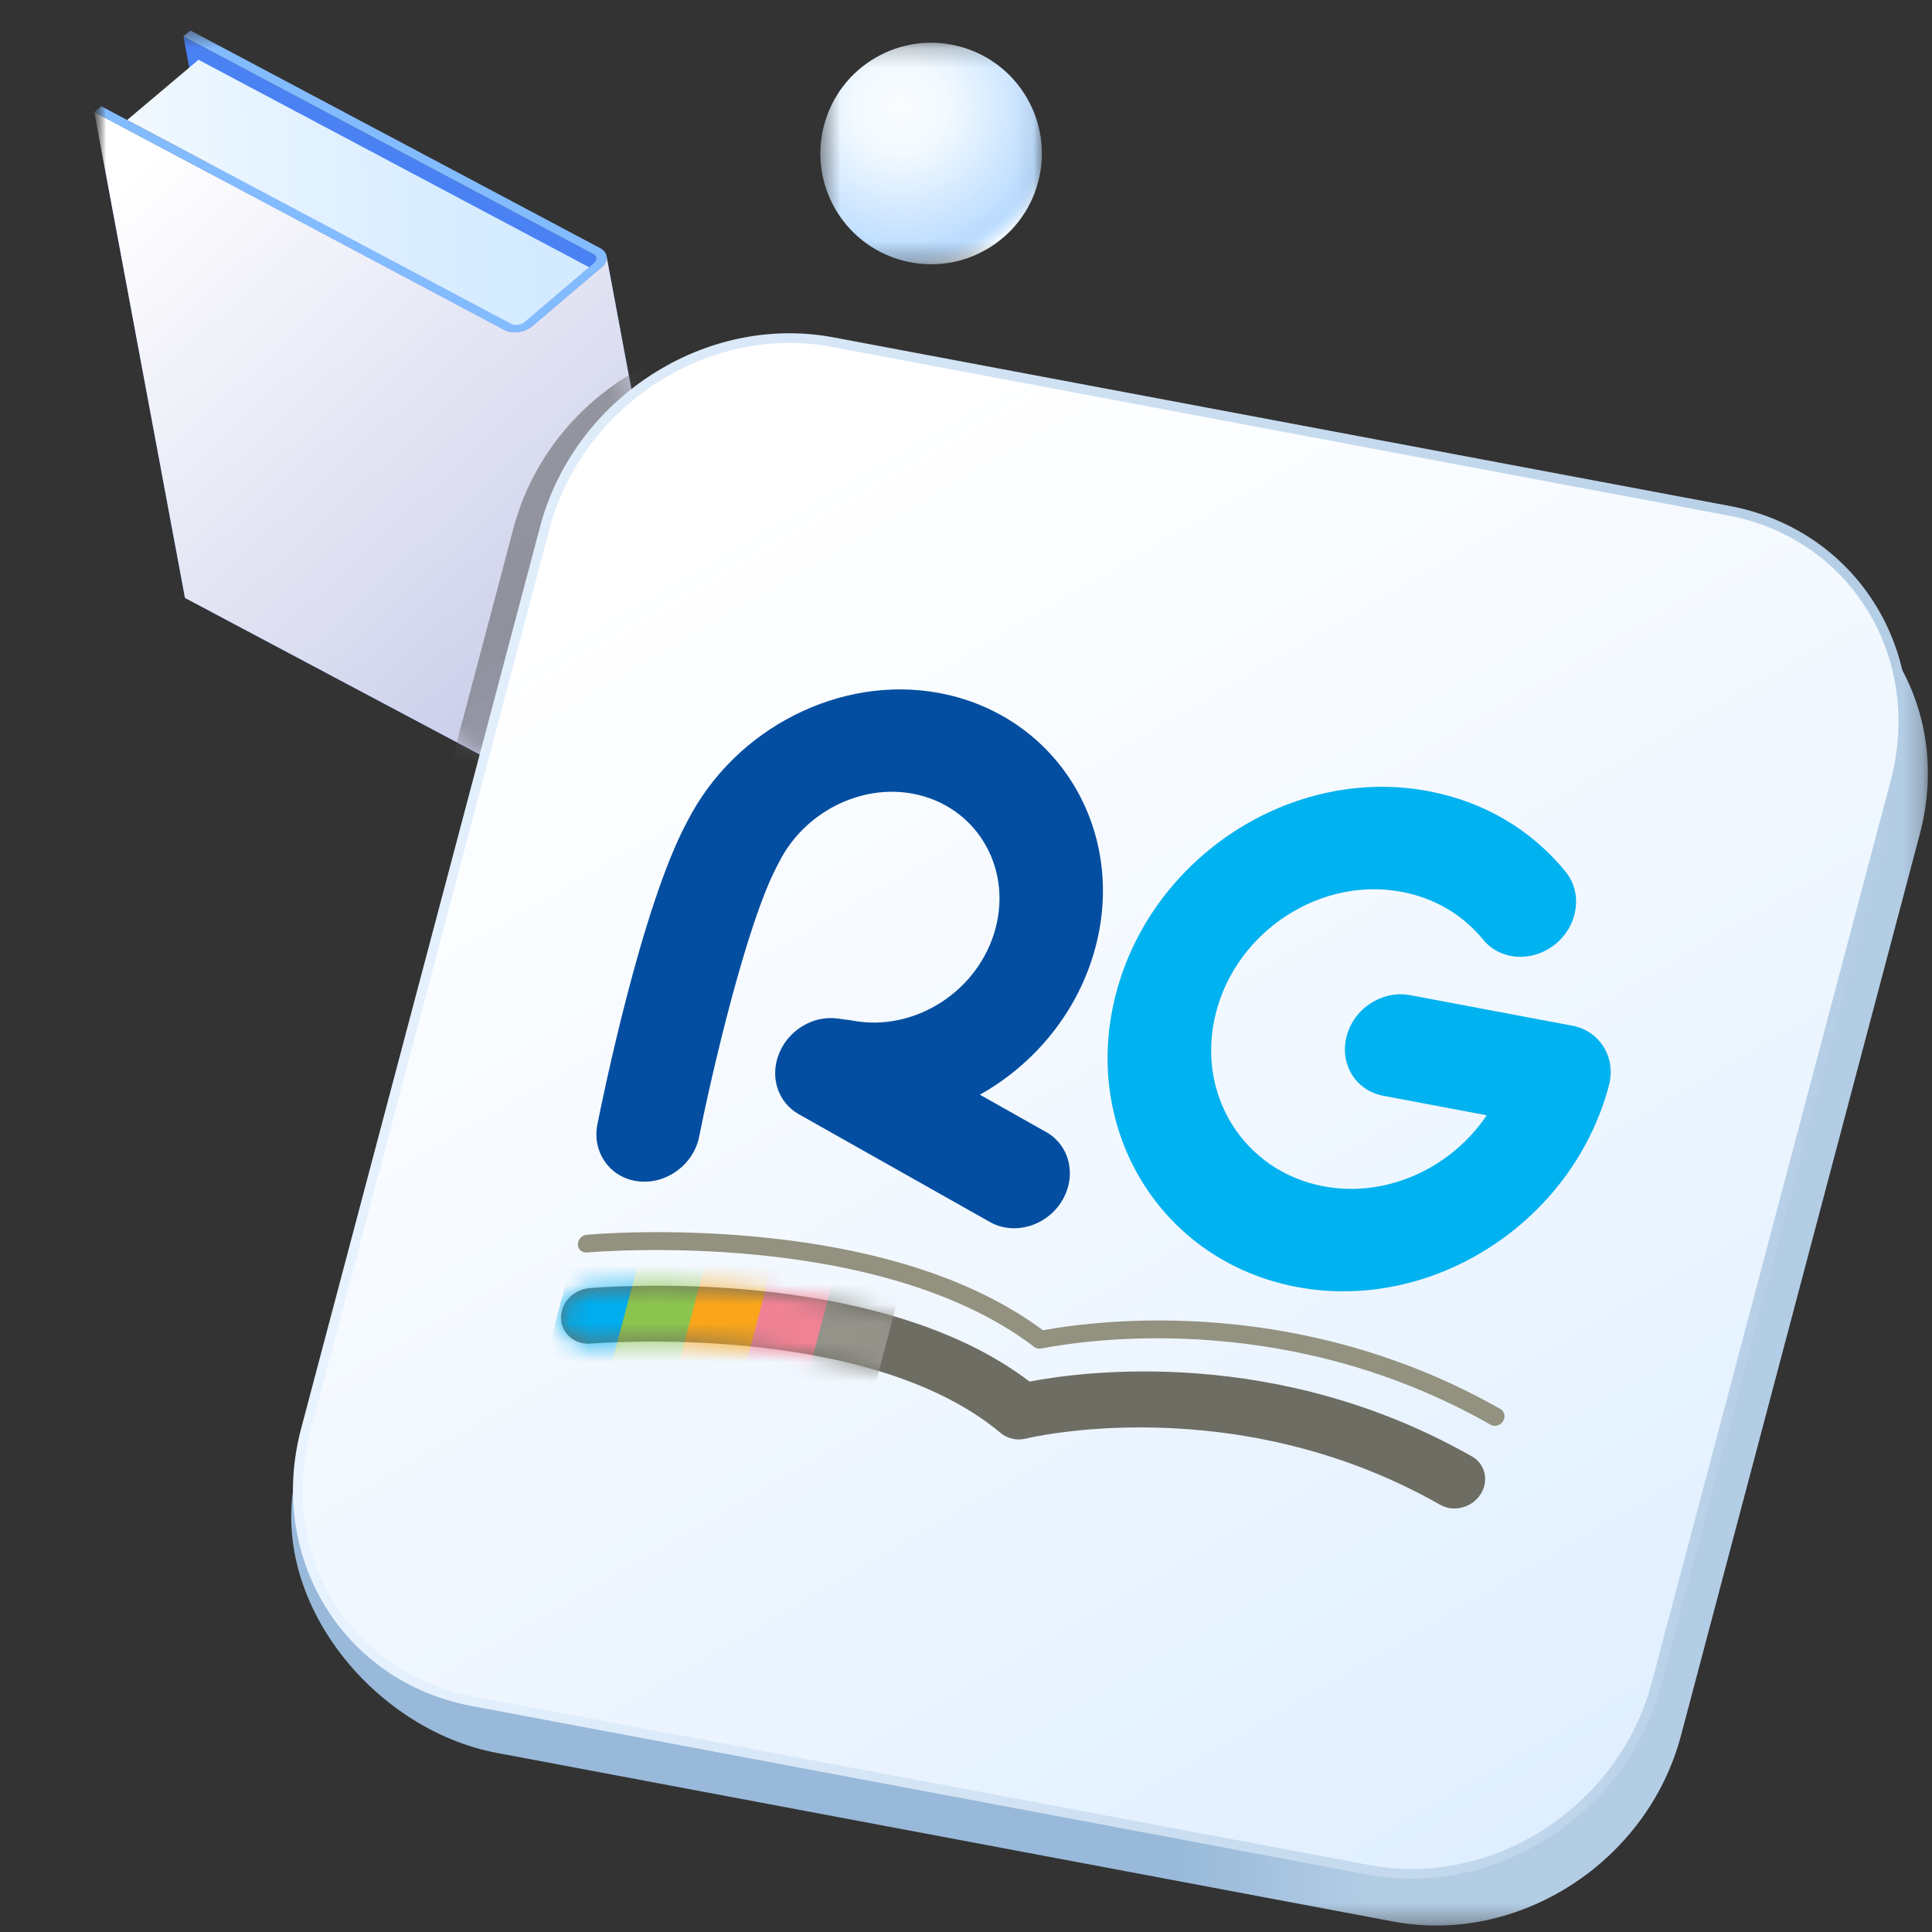 <svg width="100" height="100" viewBox="0 0 100 100" fill="none" xmlns="http://www.w3.org/2000/svg">
<rect x="0" y="0" width="100" height="100" fill="#333333" stroke="none"/>
<mask id="mask0_5468_37681" style="mask-type:luminance" maskUnits="userSpaceOnUse" x="4" y="0" width="96" height="100">
<path d="M99.787 0.302H4.883V99.665H99.787V0.302Z" fill="white"/>
</mask>
<g mask="url(#mask0_5468_37681)">
<mask id="mask1_5468_37681" style="mask-type:luminance" maskUnits="userSpaceOnUse" x="4" y="1" width="33" height="42">
<path d="M36.093 1.576H4.883V42.34H36.093V1.576Z" fill="white"/>
</mask>
<g mask="url(#mask1_5468_37681)">
<path d="M30.863 13.342C30.849 13.267 30.798 13.199 30.708 13.151L9.493 1.883L14.185 27.026L35.4 38.294C35.489 38.341 35.542 38.41 35.556 38.485L30.863 13.342Z" fill="url(#paint0_linear_5468_37681)"/>
<path d="M31.069 12.845C31.486 13.066 31.515 13.509 31.134 13.832L27.543 16.888C27.163 17.212 26.514 17.295 26.098 17.074L4.883 5.806L5.243 5.5L26.457 16.768C26.657 16.874 26.967 16.834 27.148 16.679L30.74 13.623C30.922 13.469 30.907 13.257 30.708 13.151L9.493 1.883L9.854 1.576L31.069 12.845Z" fill="#83BBFF"/>
<path d="M36.085 38.387L31.393 13.245C31.429 13.439 31.344 13.654 31.134 13.833L27.543 16.889C27.163 17.212 26.514 17.296 26.098 17.075L4.883 5.806L9.575 30.948L30.79 42.217C31.206 42.438 31.855 42.355 32.235 42.031L35.827 38.975C36.036 38.797 36.122 38.582 36.085 38.387Z" fill="url(#paint1_linear_5468_37681)"/>
<path d="M35.536 35.446L35.152 33.388C35.188 33.582 35.103 33.798 34.893 33.976L31.301 37.032C30.921 37.356 30.273 37.439 29.856 37.218L8.642 25.95L9.026 28.007L30.241 39.276C30.657 39.497 31.306 39.414 31.686 39.09L35.277 36.034C35.487 35.855 35.573 35.64 35.536 35.446Z" fill="url(#paint2_linear_5468_37681)"/>
<path d="M30.717 26.369L32.304 25.019L31.12 18.674L29.533 20.023L30.717 26.369Z" fill="#4A82F4"/>
<path d="M31.104 28.029L32.69 26.679L32.441 25.746L30.854 27.096L31.104 28.029Z" fill="#4A82F4"/>
<path style="mix-blend-mode:multiply" d="M36.085 38.387L31.393 13.245C31.429 13.439 31.344 13.654 31.134 13.833L27.543 16.889C27.163 17.212 26.514 17.296 26.098 17.075L4.883 5.806L9.575 30.948L30.79 42.217C31.206 42.438 31.855 42.355 32.235 42.031L35.827 38.975C36.036 38.797 36.122 38.582 36.085 38.387Z" fill="url(#paint3_linear_5468_37681)"/>
<path d="M26.457 16.768C26.657 16.874 26.967 16.834 27.148 16.679L30.493 13.833L10.275 3.094L6.582 6.21L26.457 16.768Z" fill="url(#paint4_linear_5468_37681)"/>
</g>
<mask id="mask2_5468_37681" style="mask-type:alpha" maskUnits="userSpaceOnUse" x="4" y="5" width="33" height="38">
<path style="mix-blend-mode:multiply" d="M36.085 38.387L31.393 13.245C31.429 13.439 31.344 13.654 31.134 13.833L27.543 16.889C27.163 17.212 26.514 17.296 26.098 17.075L4.883 5.806L9.575 30.948L30.79 42.217C31.206 42.438 31.855 42.355 32.235 42.031L35.827 38.975C36.036 38.797 36.122 38.582 36.085 38.387Z" fill="url(#paint5_linear_5468_37681)"/>
</mask>
<g mask="url(#mask2_5468_37681)">
<path d="M69.231 96.782L22.834 88.055C16.343 86.836 12.483 80.547 14.213 74.014L26.582 27.326C28.312 20.792 34.98 16.487 41.471 17.706L87.868 26.434C94.36 27.653 98.22 33.941 96.489 40.475L84.121 87.163C82.391 93.697 75.723 98.002 69.231 96.782Z" fill="url(#paint6_linear_5468_37681)" fill-opacity="0.5"/>
</g>
<path d="M72.117 99.459L25.719 90.731C19.227 89.511 13.663 82.582 15.394 76.048L29.467 30.002C31.197 23.468 37.864 19.163 44.356 20.383L90.754 29.11C97.245 30.33 101.104 36.618 99.374 43.151L87.005 89.84C85.275 96.373 78.608 100.678 72.117 99.459Z" fill="url(#paint7_linear_5468_37681)"/>
<path d="M70.844 96.782L24.447 88.055C17.956 86.836 14.096 80.547 15.826 74.014L28.195 27.326C29.925 20.792 36.593 16.487 43.084 17.706L89.482 26.434C95.973 27.653 99.833 33.941 98.102 40.475L85.734 87.163C84.004 93.697 77.336 98.002 70.844 96.782Z" fill="url(#paint8_linear_5468_37681)" stroke="url(#paint9_linear_5468_37681)" stroke-width="0.5" stroke-miterlimit="10"/>
<path d="M67.126 66.614C60.094 65.29 55.9 58.46 57.776 51.383C59.652 44.306 66.894 39.626 73.927 40.949C76.791 41.488 79.247 42.927 81.033 45.117C81.926 46.211 81.698 47.888 80.517 48.857C79.341 49.827 77.658 49.728 76.765 48.633C75.705 47.336 74.245 46.483 72.545 46.16C68.367 45.375 64.065 48.155 62.953 52.357C61.841 56.559 64.331 60.619 68.509 61.403C71.776 62.02 75.121 60.451 76.954 57.727L71.6 56.718C70.17 56.451 69.321 55.068 69.703 53.628C70.084 52.189 71.553 51.241 72.982 51.508L81.38 53.09C82.81 53.357 83.66 54.745 83.278 56.18C81.401 63.256 74.159 67.937 67.126 66.614Z" fill="#00B2EF"/>
<path d="M32.858 61.119C31.505 60.864 30.646 59.593 30.921 58.197C31.149 57.059 33.192 46.944 35.562 42.539L35.588 42.492C38.035 37.695 43.509 34.911 48.623 35.872C54.697 37.014 58.321 42.914 56.702 49.025C55.822 52.348 53.568 55.063 50.718 56.662L54.152 58.597C55.393 59.296 55.749 60.907 54.946 62.192C54.144 63.476 52.482 63.95 51.241 63.252L41.345 57.671C40.259 57.059 39.83 55.736 40.328 54.52C40.822 53.305 42.097 52.547 43.359 52.719L44.003 52.805C44.046 52.809 44.093 52.818 44.136 52.827C47.356 53.43 50.67 51.288 51.529 48.051C52.388 44.815 50.469 41.686 47.249 41.082C44.531 40.57 41.62 42.056 40.332 44.612C40.315 44.642 40.302 44.672 40.285 44.703L40.251 44.767C38.602 47.84 36.756 55.96 36.189 58.83C35.901 60.282 34.489 61.317 33.042 61.145C32.982 61.136 32.926 61.127 32.87 61.119H32.858Z" fill="#034EA1"/>
<path d="M52.448 74.479C52.207 74.432 51.98 74.328 51.795 74.173C44.849 68.347 30.732 69.531 30.591 69.545C29.762 69.618 29.067 69.036 29.041 68.243C29.015 67.45 29.663 66.752 30.492 66.678C31.106 66.622 45.321 65.433 53.289 71.51C56.106 70.971 66.1 69.643 76.194 75.389C76.885 75.785 77.082 76.664 76.627 77.354C76.172 78.043 75.241 78.285 74.545 77.888C63.911 71.837 53.225 74.432 53.117 74.457C52.89 74.513 52.662 74.522 52.444 74.479H52.448Z" fill="#6D6D64"/>
<mask id="mask3_5468_37681" style="mask-type:luminance" maskUnits="userSpaceOnUse" x="29" y="66" width="48" height="13">
<path d="M52.448 74.479C52.207 74.432 51.98 74.328 51.795 74.173C44.849 68.347 30.732 69.531 30.591 69.545C29.762 69.618 29.067 69.036 29.041 68.243C29.015 67.45 29.663 66.752 30.492 66.678C31.106 66.622 45.321 65.433 53.289 71.51C56.106 70.971 66.1 69.643 76.194 75.389C76.885 75.785 77.082 76.664 76.627 77.354C76.172 78.043 75.241 78.285 74.545 77.888C63.911 71.837 53.225 74.432 53.117 74.457C52.89 74.513 52.662 74.522 52.444 74.479H52.448Z" fill="white"/>
</mask>
<g mask="url(#mask3_5468_37681)">
<path d="M31.39 72.117L33.45 64.343L30.007 63.696L27.946 71.466L31.39 72.117Z" fill="#00ADEE"/>
<path d="M34.7 72.738L36.761 64.968L33.318 64.317L31.257 72.092L34.7 72.738Z" fill="#8BC44E"/>
<path d="M38.014 73.363L40.075 65.588L36.627 64.941L34.566 72.712L38.014 73.363Z" fill="#F9A51A"/>
<path d="M41.324 73.984L43.38 66.213L39.942 65.562L37.881 73.337L41.324 73.984Z" fill="#F18295"/>
<path d="M44.531 74.587L46.588 66.817L43.145 66.166L41.084 73.94L44.531 74.587Z" fill="#93938A"/>
</g>
<path d="M53.714 69.799C53.65 69.786 53.586 69.76 53.534 69.717C45.48 63.575 30.994 64.778 30.38 64.829C30.123 64.851 29.913 64.666 29.908 64.412C29.908 64.157 30.11 63.933 30.368 63.912C30.784 63.873 34.592 63.562 39.345 64.032C45.583 64.648 50.507 66.269 53.981 68.855C57.175 68.273 67.384 67.084 77.662 72.932C77.877 73.057 77.937 73.337 77.799 73.561C77.658 73.785 77.37 73.867 77.151 73.742C66.912 67.915 56.758 69.252 53.89 69.799C53.83 69.812 53.77 69.812 53.714 69.799Z" fill="#939280"/>
<mask id="mask4_5468_37681" style="mask-type:luminance" maskUnits="userSpaceOnUse" x="42" y="2" width="12" height="12">
<path d="M53.928 2.213H42.463V13.678H53.928V2.213Z" fill="white"/>
</mask>
<g mask="url(#mask4_5468_37681)">
<path d="M53.734 9.421C54.549 6.361 52.729 3.221 49.67 2.406C46.61 1.591 43.47 3.411 42.655 6.471C41.841 9.53 43.66 12.67 46.72 13.485C49.779 14.3 52.92 12.48 53.734 9.421Z" fill="url(#paint10_radial_5468_37681)"/>
</g>
</g>
<defs>
<linearGradient id="paint0_linear_5468_37681" x1="10.121" y1="20.596" x2="34.93" y2="19.765" gradientUnits="userSpaceOnUse">
<stop stop-color="#4A82F4"/>
<stop offset="1" stop-color="#4A82F4"/>
</linearGradient>
<linearGradient id="paint1_linear_5468_37681" x1="22.159" y1="23.381" x2="33.593" y2="21.373" gradientUnits="userSpaceOnUse">
<stop offset="0.42" stop-color="#4A82F4"/>
<stop offset="0.5" stop-color="#3E78E5"/>
<stop offset="0.58" stop-color="#3772DB"/>
</linearGradient>
<linearGradient id="paint2_linear_5468_37681" x1="23.75" y1="31.985" x2="35.069" y2="29.998" gradientUnits="userSpaceOnUse">
<stop offset="0.42" stop-color="#3772DB"/>
<stop offset="0.5" stop-color="#2A64CB"/>
<stop offset="0.58" stop-color="#235CC1"/>
</linearGradient>
<linearGradient id="paint3_linear_5468_37681" x1="36.487" y1="39.199" x2="7.76" y2="8.197" gradientUnits="userSpaceOnUse">
<stop stop-color="#BDC1E4"/>
<stop offset="0.46" stop-color="#DDDFF1"/>
<stop offset="1" stop-color="white"/>
</linearGradient>
<linearGradient id="paint4_linear_5468_37681" x1="6.721" y1="10.351" x2="30.351" y2="9.56" gradientUnits="userSpaceOnUse">
<stop stop-color="#F3FAFF"/>
<stop offset="0.11" stop-color="#EDF7FF"/>
<stop offset="0.64" stop-color="#D9EDFF"/>
<stop offset="1" stop-color="#D2EAFF"/>
</linearGradient>
<linearGradient id="paint5_linear_5468_37681" x1="36.487" y1="39.199" x2="7.76" y2="8.197" gradientUnits="userSpaceOnUse">
<stop stop-color="#BDC1E4"/>
<stop offset="0.46" stop-color="#DDDFF1"/>
<stop offset="1" stop-color="white"/>
</linearGradient>
<linearGradient id="paint6_linear_5468_37681" x1="35.564" y1="22.839" x2="80.851" y2="100.976" gradientUnits="userSpaceOnUse">
<stop offset="0.04" stop-color="#4E4E4E"/>
<stop offset="1" stop-color="white" stop-opacity="0"/>
</linearGradient>
<linearGradient id="paint7_linear_5468_37681" x1="15.08" y1="59.921" x2="99.79" y2="59.921" gradientUnits="userSpaceOnUse">
<stop offset="0.54" stop-color="#98B9D9"/>
<stop offset="0.66" stop-color="#B3CDE5"/>
</linearGradient>
<linearGradient id="paint8_linear_5468_37681" x1="37.177" y1="22.839" x2="82.465" y2="100.976" gradientUnits="userSpaceOnUse">
<stop offset="0.04" stop-color="white"/>
<stop offset="0.56" stop-color="#EEF6FF"/>
<stop offset="0.92" stop-color="#E0EFFF"/>
</linearGradient>
<linearGradient id="paint9_linear_5468_37681" x1="15.307" y1="57.244" x2="98.627" y2="57.244" gradientUnits="userSpaceOnUse">
<stop stop-color="#E8F3FF"/>
<stop offset="1" stop-color="#B3CDE5"/>
</linearGradient>
<radialGradient id="paint10_radial_5468_37681" cx="0" cy="0" r="1" gradientUnits="userSpaceOnUse" gradientTransform="translate(46.605 5.526) scale(8.55)">
<stop stop-color="#F8FCFF"/>
<stop offset="0.28" stop-color="#F3FAFF"/>
<stop offset="0.89" stop-color="#BBDCFF"/>
<stop offset="0.92" stop-color="#BEDEFF"/>
<stop offset="0.95" stop-color="#CAE4FF"/>
<stop offset="0.98" stop-color="#DEEFFF"/>
<stop offset="1" stop-color="#F3FAFF"/>
</radialGradient>
</defs>
</svg>
